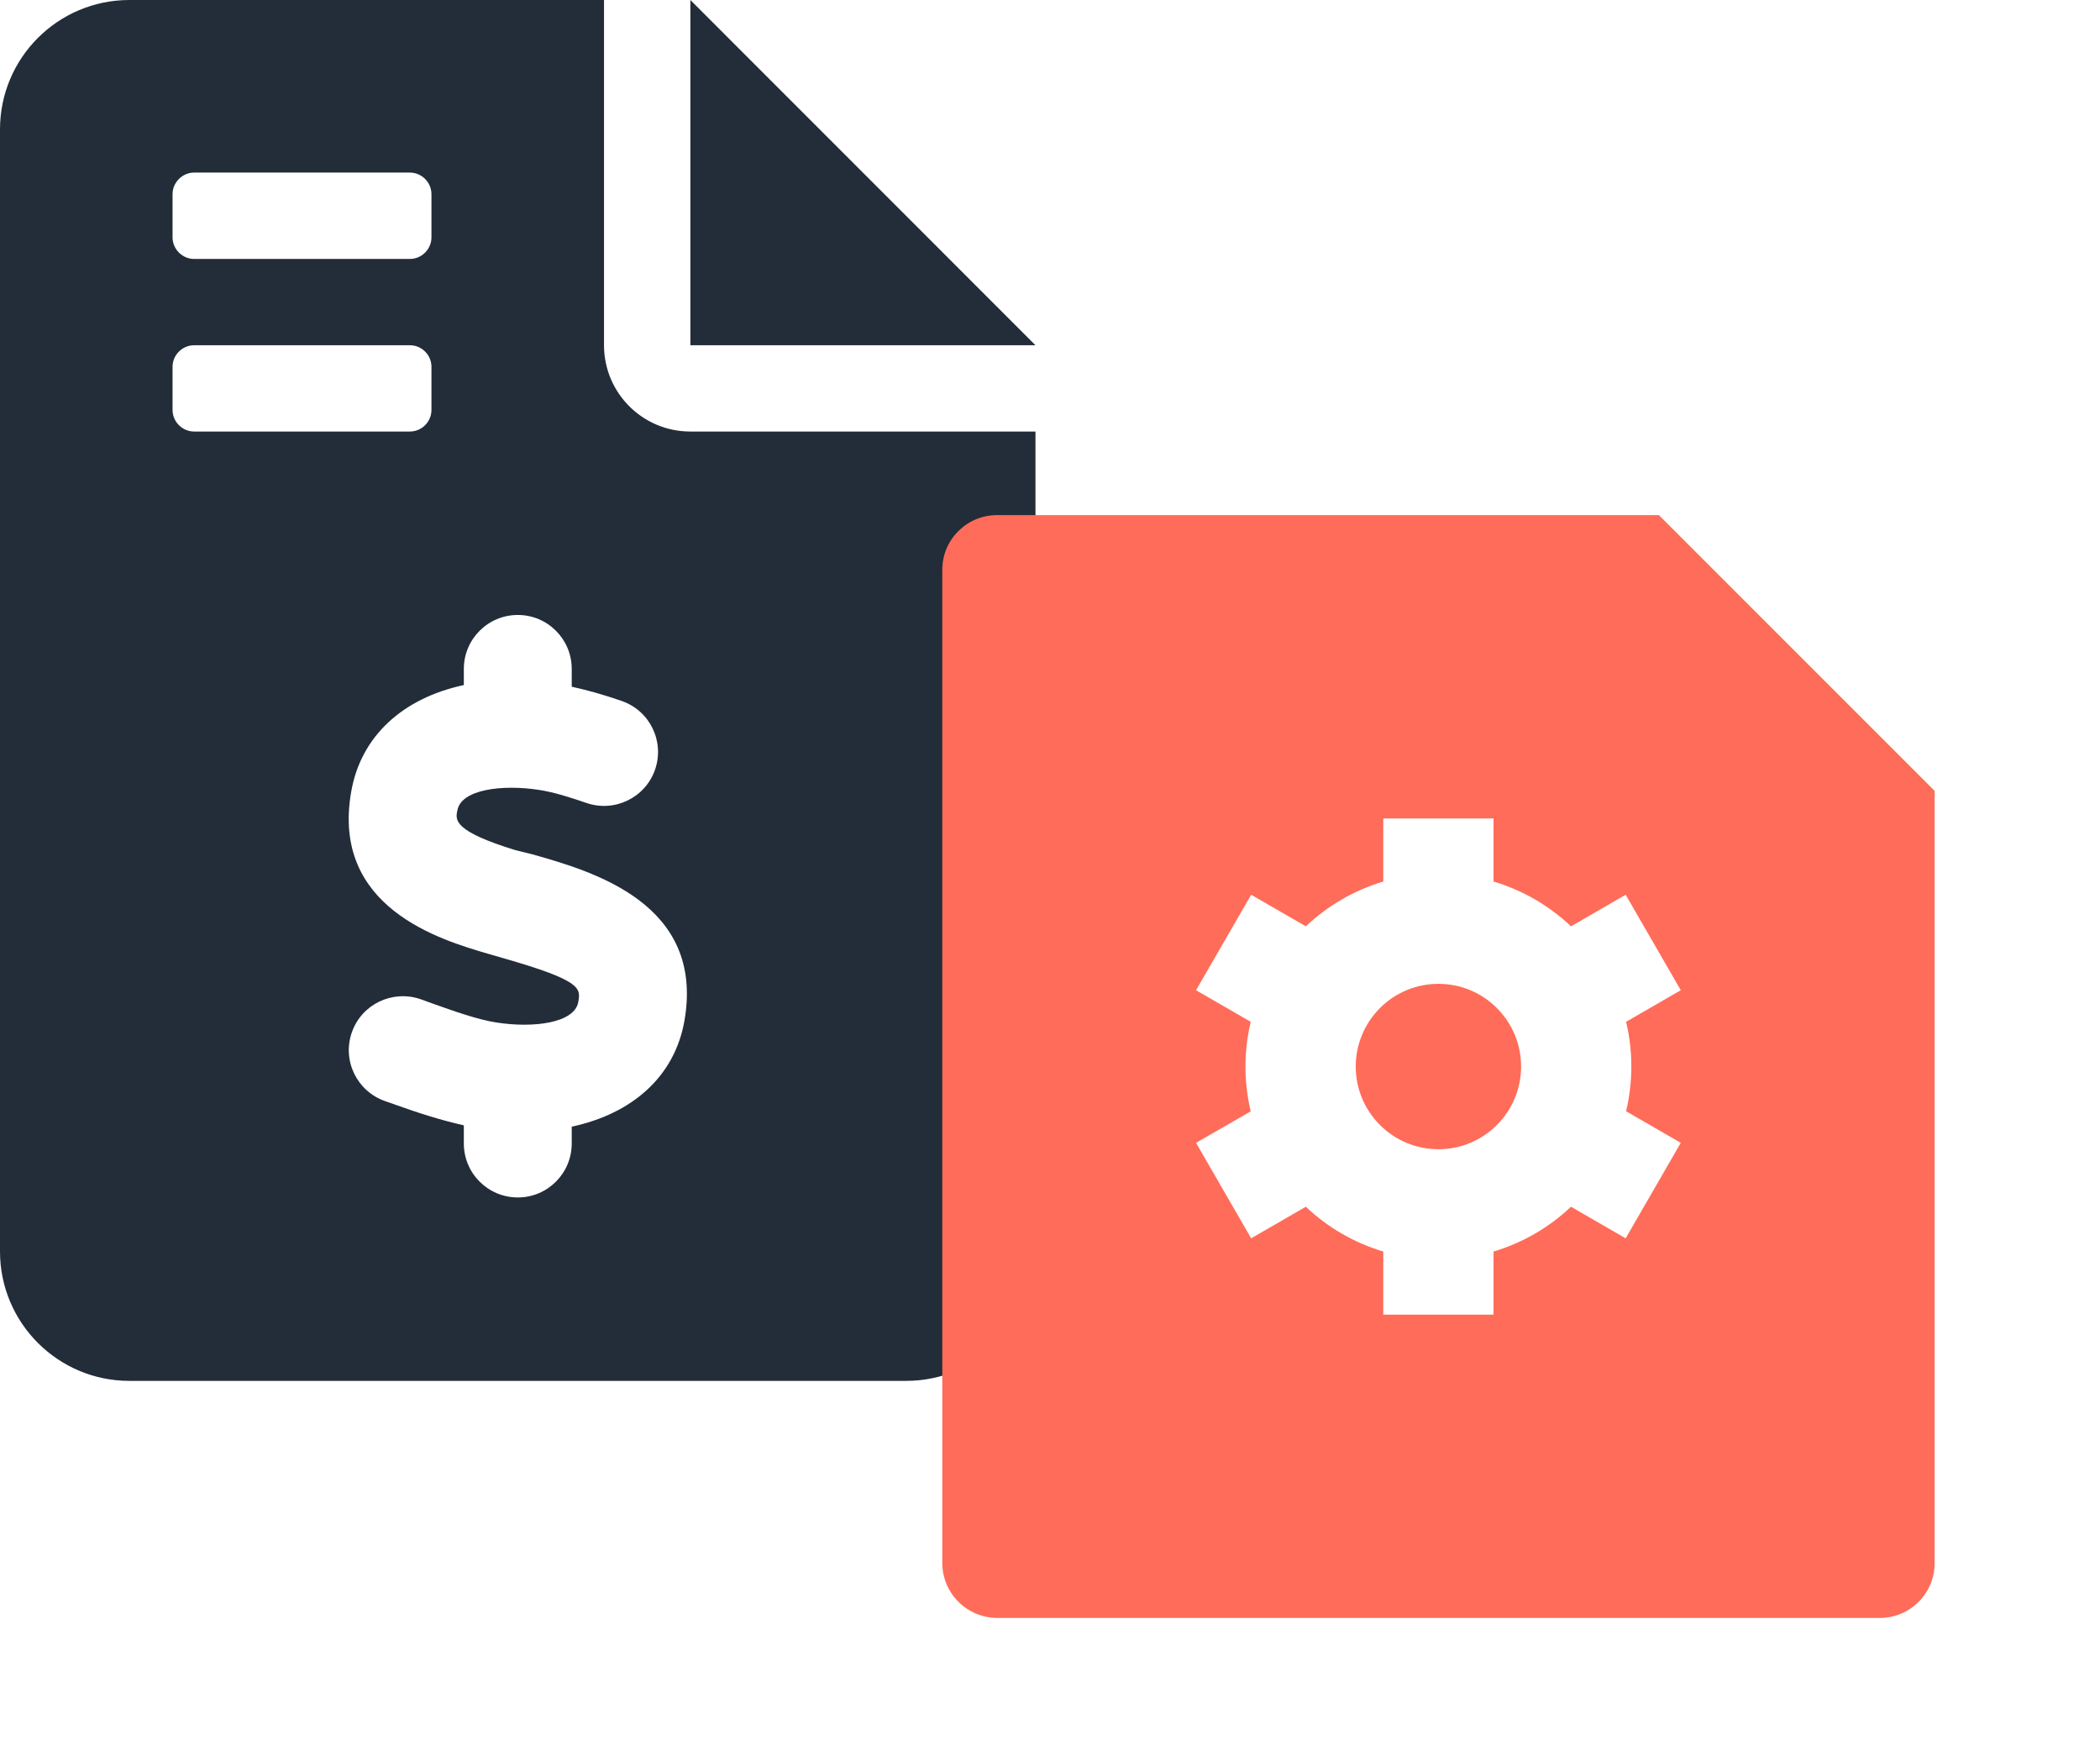 <svg width="24" height="20" viewBox="0 0 24 20" fill="none" xmlns="http://www.w3.org/2000/svg">
<path d="M11.834 3.945H7.89V0L11.834 3.945ZM7.89 4.931H11.834V14.3C11.834 15.117 11.172 15.779 10.355 15.779H1.479C0.662 15.779 0 15.116 0 14.3V1.479C0 0.662 0.662 0 1.479 0H6.903L6.903 3.945C6.903 4.49 7.344 4.931 7.89 4.931ZM1.972 2.712C1.972 2.847 2.084 2.959 2.219 2.959H4.684C4.82 2.959 4.931 2.847 4.931 2.712V2.219C4.931 2.084 4.82 1.972 4.684 1.972H2.219C2.084 1.972 1.972 2.084 1.972 2.219V2.712ZM2.219 4.931H4.684C4.82 4.931 4.931 4.82 4.931 4.684V4.191C4.931 4.056 4.82 3.945 4.684 3.945H2.219C2.084 3.945 1.972 4.056 1.972 4.191V4.684C1.972 4.82 2.084 4.931 2.219 4.931ZM6.087 9.763L5.889 9.714C5.187 9.498 5.202 9.372 5.227 9.261C5.269 9.02 5.738 8.961 6.16 9.026C6.332 9.052 6.521 9.113 6.702 9.175C7.022 9.286 7.375 9.116 7.486 8.795C7.598 8.473 7.428 8.122 7.106 8.01C6.884 7.933 6.702 7.884 6.534 7.847V7.643C6.534 7.303 6.258 7.027 5.918 7.027C5.577 7.027 5.301 7.303 5.301 7.643V7.828C4.61 7.976 4.123 8.407 4.013 9.051C3.784 10.372 5.035 10.739 5.569 10.896L5.749 10.948C6.651 11.206 6.636 11.292 6.609 11.449C6.567 11.69 6.098 11.75 5.675 11.684C5.461 11.652 5.188 11.554 4.946 11.468L4.808 11.418C4.487 11.307 4.135 11.473 4.022 11.794C3.908 12.115 4.076 12.467 4.398 12.581L4.529 12.627C4.768 12.713 5.034 12.799 5.301 12.859V13.067C5.301 13.407 5.577 13.683 5.918 13.683C6.258 13.683 6.534 13.407 6.534 13.067V12.874C7.223 12.727 7.712 12.303 7.823 11.659C8.053 10.324 6.774 9.957 6.087 9.763Z" fill="#222D39"/>
<path d="M18.959 5.886L22.11 9.037V17.863C22.11 18.029 22.044 18.187 21.926 18.305C21.809 18.422 21.65 18.488 21.484 18.488H11.394C11.229 18.486 11.07 18.42 10.953 18.303C10.836 18.186 10.77 18.028 10.769 17.863V6.511C10.769 6.166 11.049 5.886 11.394 5.886H18.959ZM14.294 12.699L13.669 13.059L14.299 14.15L14.924 13.789C15.171 14.024 15.474 14.201 15.809 14.301V15.022H17.069V14.301C17.4 14.202 17.704 14.027 17.954 13.789L18.579 14.15L19.209 13.059L18.584 12.698C18.664 12.362 18.664 12.012 18.584 11.676L19.209 11.315L18.579 10.224L17.954 10.585C17.704 10.347 17.4 10.172 17.069 10.073V9.352H15.809V10.073C15.478 10.172 15.175 10.347 14.924 10.585L14.299 10.224L13.669 11.315L14.294 11.676C14.214 12.012 14.214 12.362 14.294 12.699ZM16.439 13.132C16.189 13.132 15.948 13.033 15.771 12.855C15.594 12.678 15.494 12.438 15.494 12.187C15.494 11.936 15.594 11.696 15.771 11.519C15.948 11.341 16.189 11.242 16.439 11.242C16.69 11.242 16.93 11.341 17.107 11.519C17.285 11.696 17.384 11.936 17.384 12.187C17.384 12.438 17.285 12.678 17.107 12.855C16.93 13.033 16.69 13.132 16.439 13.132Z" fill="#FF6C59"/>
</svg>
